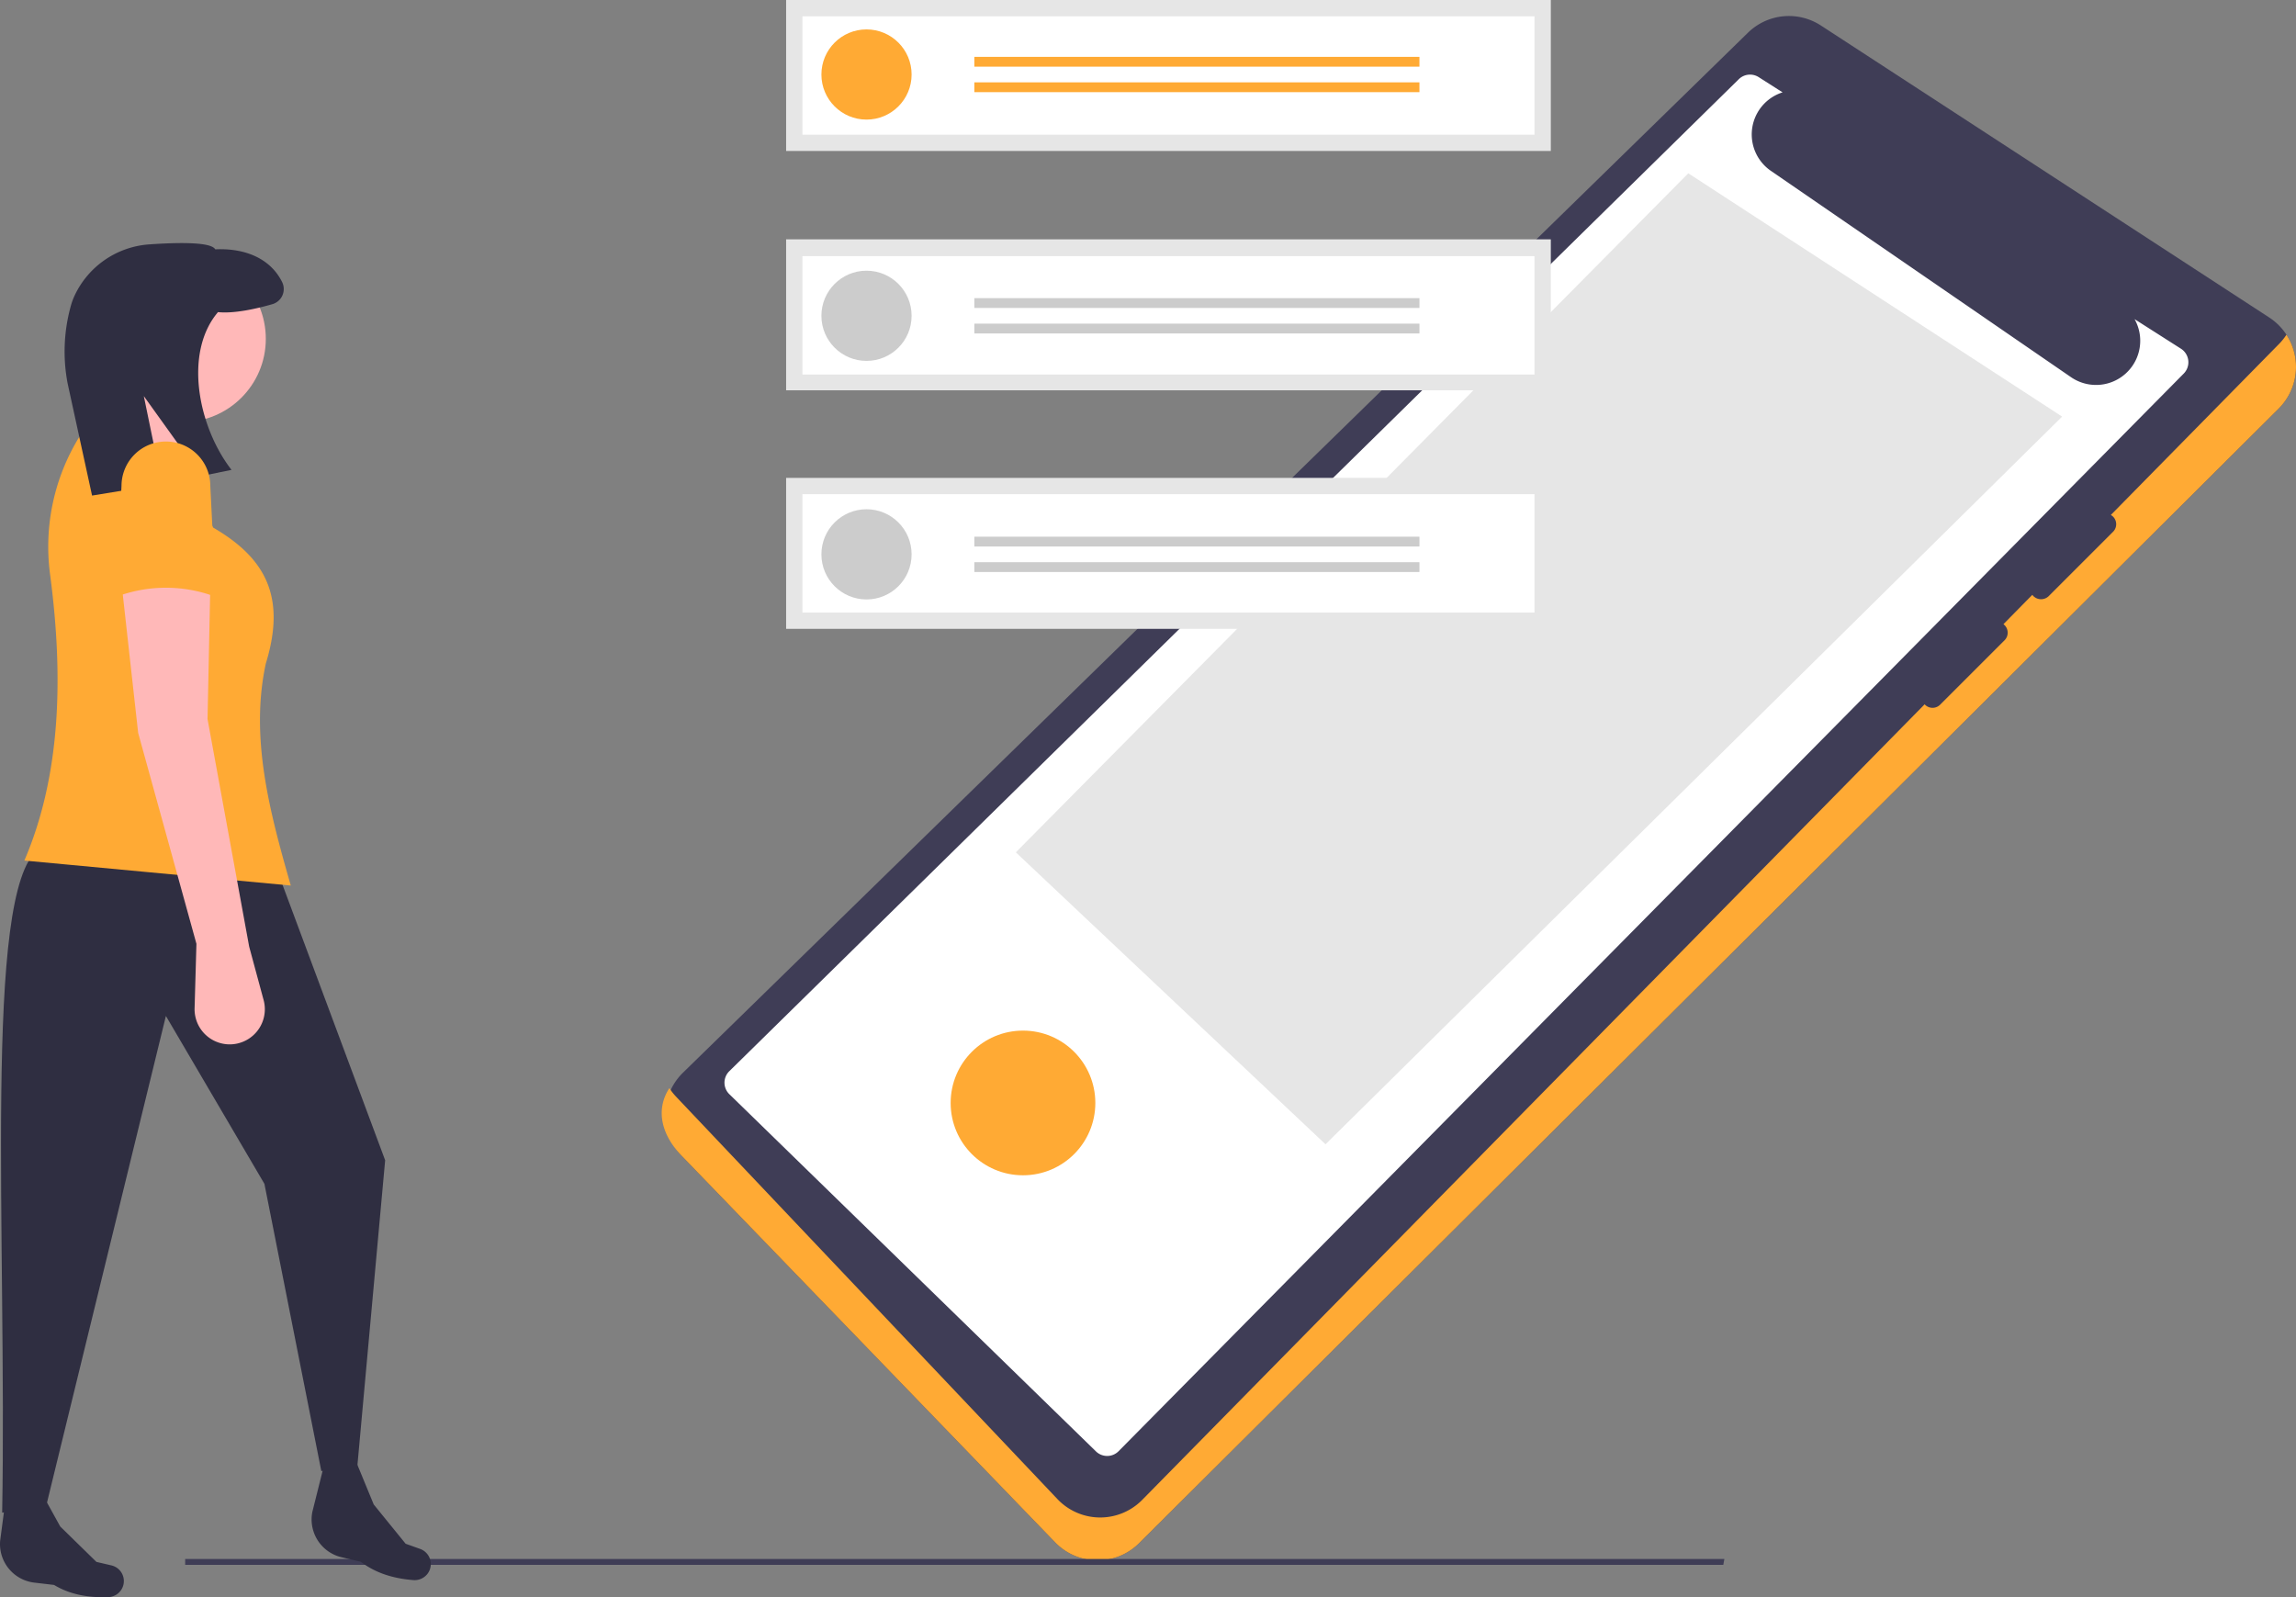 <svg xmlns="http://www.w3.org/2000/svg" id="a3f5ff23-4296-4538-8667-ded3127d147a" width="856.946" height="596.18" data-name="Layer 1" viewBox="0 0 856.946 596.18"><rect x="0" y="0" width="856.946" height="596.18" fill="#808080" stroke="none"/><path fill="#3f3d56" d="M426.409,552.324a22.049,22.049,0,0,0-.45,31.025L565.34,727.607a22,22,0,0,0,31.344.303l425.312-423.469a22.002,22.002,0,0,0-3.517-34.024L851.237,161.487a21.871,21.871,0,0,0-27.378,2.695Z" transform="translate(-171.527 -151.91)"/><path fill="#ffaa34" d="M1024.911,276.849a22.143,22.143,0,0,1-2.916,3.592L597.683,711.91a22,22,0,0,1-31.344-.303L423.959,561.349a21.907,21.907,0,0,1-2.602-3.281c-5.46,8.4-2.636,17.79,4.602,25.281L565.34,727.607a22,22,0,0,0,31.344.303l425.312-423.469a22.008,22.008,0,0,0,2.916-27.592Z" transform="translate(-171.527 -151.91)"/><path fill="#fff" d="M985.532,282.068,968.224,271.033a16.49,16.49,0,0,1-23.734,21.652l-112-77a16.48,16.48,0,0,1,4.357-29.301l-8.917-5.685a6,6,0,0,0-7.494.842L443.661,551.809a6,6,0,0,0,.152,8.583L580.648,693.723a6,6,0,0,0,8.352-.116L986.542,291.377A6,6,0,0,0,985.532,282.068Z" transform="translate(-171.527 -151.91)"/><polygon fill="#e6e6e6" points="379.147 318.14 494.73 427.118 769.652 155.498 630.127 64.683 379.147 318.14"/><path fill="#3f3d56" d="M930.494,374.442a4.097,4.097,0,0,0,5.657,0l24.042-24.041a4.006,4.006,0,0,0,0-5.657,4.097,4.097,0,0,0-5.657,0l-24.042,24.042a4.006,4.006,0,0,0,0,5.657Z" transform="translate(-171.527 -151.91)"/><path fill="#3f3d56" d="M889.994,414.942a4.007,4.007,0,0,0,5.657,0l24.042-24.042a4,4,0,0,0-5.657-5.657l-24.042,24.042A4.006,4.006,0,0,0,889.994,414.942Z" transform="translate(-171.527 -151.91)"/><circle cx="381.816" cy="411.683" r="27" fill="#ffaa34"/><polygon fill="#3f3d56" points="643.194 584.088 69.113 584.088 69.113 581.907 643.589 581.907 643.194 584.088"/><rect width="285.41" height="56.35" x="293.407" y="178.372" fill="#e6e6e6"/><rect width="285.41" height="56.35" x="293.407" y="89.333" fill="#e6e6e6"/><rect width="285.41" height="56.35" x="293.407" fill="#e6e6e6"/><path fill="#fff" d="M471.018,202.175h273.241V157.994H471.018Z" transform="translate(-171.527 -151.91)"/><path fill="#fff" d="M471.018,291.704h273.241V247.523H471.018Z" transform="translate(-171.527 -151.91)"/><path fill="#fff" d="M471.018,380.547H744.259V336.366H471.018Z" transform="translate(-171.527 -151.91)"/><circle cx="323.411" cy="27.809" r="16.832" fill="#ffaa34"/><rect width="166.123" height="3.659" x="363.661" y="21.223" fill="#ffaa34"/><rect width="166.123" height="3.659" x="363.661" y="30.736" fill="#ffaa34"/><circle cx="323.411" cy="117.873" r="16.832" fill="#ccc"/><rect width="166.123" height="3.659" x="363.661" y="111.287" fill="#ccc"/><rect width="166.123" height="3.659" x="363.661" y="120.801" fill="#ccc"/><circle cx="323.411" cy="206.913" r="16.832" fill="#ccc"/><rect width="166.123" height="3.659" x="363.661" y="200.327" fill="#ccc"/><rect width="166.123" height="3.659" x="363.661" y="209.84" fill="#ccc"/><path fill="#2f2e41" d="M184.33,742.634l7.363.865c5.816,3.506,12.642,4.826,20.202,4.558a6.058,6.058,0,0,0,5.132-3.145h0a6.004,6.004,0,0,0-3.917-8.708l-5.595-1.303L194.015,721.697,185.871,706.958l-11.83,1.357-2.463,18.722h0A14.492,14.492,0,0,0,184.33,742.634Z" transform="translate(-171.527 -151.91)"/><path fill="#2f2e41" d="M299.004,733.162l7.216,1.698c5.378,4.146,12.01,6.235,19.551,6.83a6.058,6.058,0,0,0,5.457-2.54h0a6.004,6.004,0,0,0-2.899-9.097l-5.41-1.932-11.908-14.656L304.6,697.894H292.692l-4.58,18.319v0A14.492,14.492,0,0,0,299.004,733.162Z" transform="translate(-171.527 -151.91)"/><path fill="#2f2e41" d="M304.92,698.93l-13.466,2.072-21.235-107.208-36.772-62.668L188.907,713.431l-16.573,3.107c1.858-102.664-7.212-231.912,13.466-247.563l90.117,10.358L315.278,584.988Z" transform="translate(-171.527 -151.91)"/><circle cx="68.135" cy="126.473" r="31.075" fill="#ffb8b8"/><polygon fill="#ffb8b8" points="24.63 174.121 61.92 180.336 71.243 147.189 44.311 138.903 24.63 174.121"/><path fill="#ffaa34" d="M180.62,473.119l99.44,9.322c-7.972-27.72-15.276-55.343-9.322-82.866,7.56-24.572.263-39.184-19.681-50.756L237.591,318.78l-36.254-4.143,0,0a78.256,78.256,0,0,0-11.108,51.75C195.395,405.565,194,441.92,180.62,473.119Z" transform="translate(-171.527 -151.91)"/><path fill="#2f2e41" d="M227.443,243.116c10.613-.733,22.883-.935,24.42,1.86,10.99-.514,20.561,3.32,24.976,12.241a5.879,5.879,0,0,1-3.673,8.233c-5.575,1.607-14.073,3.596-20.273,2.961-12.877,15.139-7.459,42.751,5.04,58.882l-11.295,2.315L225.206,299.762l6.763,32.854-26.082,4.266-9.097-41.751a63.465,63.465,0,0,1,1.396-29.822,23.967,23.967,0,0,1,1.092-2.868A33.3,33.3,0,0,1,227.443,243.116Z" transform="translate(-171.527 -151.91)"/><path fill="#ffb8b8" d="M244.842,504.194l-.687,24.048a13.112,13.112,0,0,0,11.802,13.421h0a13.112,13.112,0,0,0,13.962-16.468l-5.396-19.966L248.985,420.291l1.036-49.72-33.147-1.036,6.215,55.935Z" transform="translate(-171.527 -151.91)"/><path fill="#ffaa34" d="M214.803,374.715a52.381,52.381,0,0,1,37.29,0l-2.072-41.433a16.573,16.573,0,0,0-16.573-16.573h0a16.573,16.573,0,0,0-16.573,16.573Z" transform="translate(-171.527 -151.91)"/></svg>